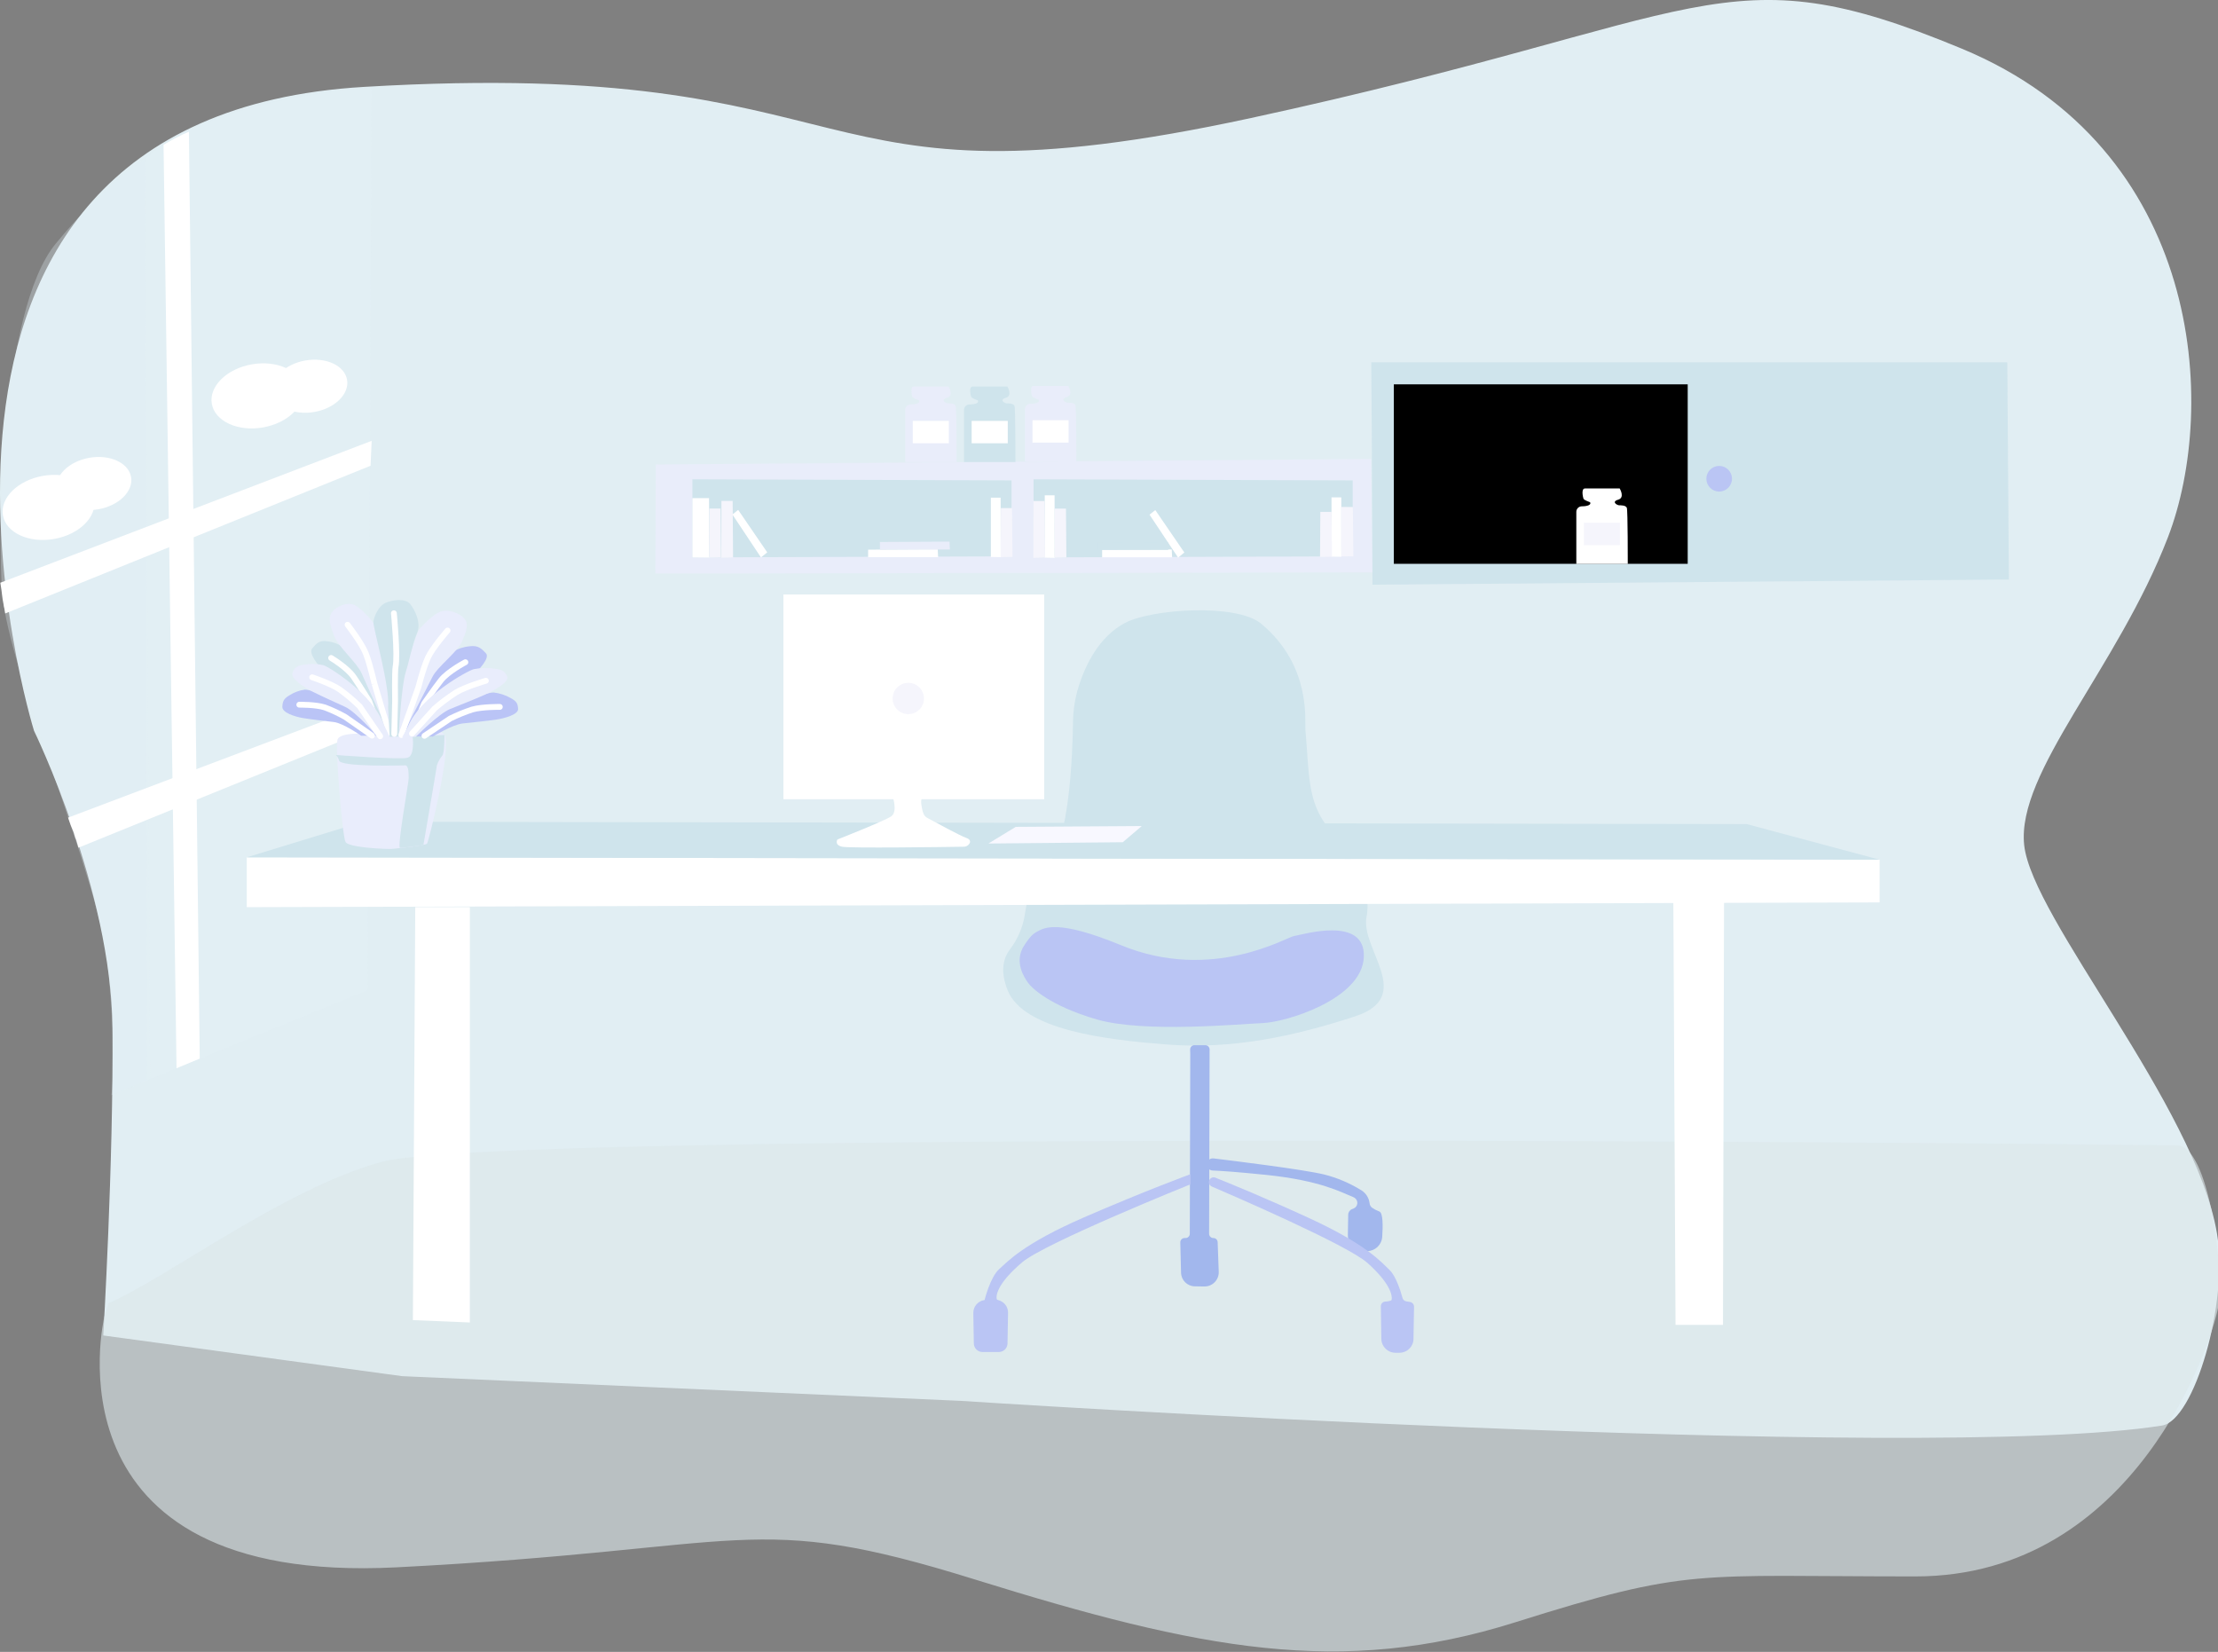 <?xml version="1.0"?>
<svg width="286" height="213" xmlns="http://www.w3.org/2000/svg" xmlns:svg="http://www.w3.org/2000/svg">
 <rect width="100%" height="100%" fill="#808080" stroke="none"/>
 <g class="layer">
  <title>Layer 1</title>
  <g id="svg_1" transform="translate(0 -0.002)">
   <path d="m4.388,94.234c0,0 -24.568,-79.059 42.558,-83.029c67.125,-3.969 54.761,16.911 114.374,4.012c59.612,-12.898 60.616,-21.825 91.672,-8.929c31.057,12.895 33.052,46.129 26.552,62.993c-6.5,16.865 -19.537,30.256 -18.537,39.681c1.001,9.425 22.066,33.662 24.85,50.028c1.531,8.935 -2.916,24.175 -7.072,24.824c-30.888,4.933 -154.93,-3.183 -154.93,-3.183l-72.001,-3.182l-38.539,-5.249c0,0 1.32,-22.103 1.191,-39.58c-0.132,-17.908 -10.118,-38.386 -10.118,-38.386z" fill="#E1EEF3" id="svg_2"/>
   <path d="m13.456,169.764c0,0 -8.397,34.693 37.679,32.334c46.077,-2.359 45.529,-7.476 74.602,1.573c29.073,9.049 47.175,12.593 69.666,5.508c22.49,-7.084 23.038,-5.909 51.557,-5.909c28.52,0 38.285,-30.427 39.029,-34.58c0.878,-4.896 -1.175,-20.956 -5.252,-21.005c-30.144,-0.367 -216.859,-1.931 -231.579,2.143c-12.648,3.494 -27.849,15.104 -35.16,18.198" fill="rgba(220, 230, 234, 0.62)" id="svg_3"/>
  </g>
  <g id="svg_4" transform="translate(0.043 11.286)">
   <path d="m18.922,128.025l28.461,-11.629l0.49,-116.396c0,0 -20.994,1.334 -29.257,9.291l0.306,118.734z" fill="rgba(225, 238, 243, 0.16)" id="svg_5"/>
   <path d="m18.616,9.291l0.695,118.581l-4.979,2.065c0,0 0.71,-5.395 -0.515,-17.109c-1.126,-10.919 -12.694,-37.413 -13.563,-47.536c-0.612,-7.177 -0.272,-36.465 6.886,-45.159c6.607,-8.024 11.476,-10.842 11.476,-10.842z" fill="rgba(225, 238, 243, 0.3)" id="svg_6"/>
   <path d="m27.27,40.785c-0.392,-2.248 1.923,-4.529 5.17,-5.094c3.247,-0.566 6.197,0.798 6.588,3.046c0.392,2.248 -1.923,4.528 -5.17,5.094c-3.247,0.565 -6.197,-0.799 -6.588,-3.046z" fill="rgb(255,255,255)" id="svg_7"/>
   <path d="m35.117,39.35c-0.32,-1.834 1.569,-3.694 4.218,-4.155c2.65,-0.462 5.056,0.651 5.375,2.484c0.32,1.833 -1.569,3.693 -4.218,4.154c-2.65,0.462 -5.056,-0.65 -5.375,-2.483z" fill="rgb(255,255,255)" id="svg_8"/>
   <path d="m0.336,55.165c-0.392,-2.248 1.923,-4.528 5.17,-5.094c3.247,-0.565 6.196,0.798 6.588,3.046c0.392,2.248 -1.923,4.529 -5.17,5.094c-3.247,0.566 -6.197,-0.798 -6.588,-3.046z" fill="rgb(255,255,255)" id="svg_9"/>
   <path d="m7.266,51.895c-0.319,-1.833 1.569,-3.693 4.219,-4.155c2.649,-0.461 5.055,0.651 5.375,2.484c0.319,1.833 -1.57,3.693 -4.219,4.155c-2.649,0.461 -5.056,-0.651 -5.375,-2.484z" fill="rgb(255,255,255)" id="svg_10"/>
   <path d="m21.046,7.372l1.444,-0.805l0.068,-0.034l0.9,-0.449l0.859,-0.389l1.396,119.517l-2.993,1.243l-1.674,-119.083z" fill="rgb(255,255,255)" id="svg_11"/>
   <path d="m10.075,98.014l-0.334,-1.126c-0.052,0.039 -0.26,-0.817 -0.278,-0.833l-0.383,-0.918l-0.346,-0.997l38.827,-14.668l0.128,3.262l-37.614,15.28z" fill="rgb(255,255,255)" id="svg_12"/>
   <path d="m0.63,67.816l-0.11,-0.658c-0.073,-0.193 -0.156,-0.951 -0.22,-1.132l-0.159,-1.255l-0.141,-0.918l47.882,-18.299l-0.144,3.213l-47.108,19.049z" fill="rgb(255,255,255)" id="svg_13"/>
  </g>
  <g id="svg_14" transform="translate(125.504 78.69)">
   <path d="m4.698,43.759c1.031,-1.339 1.705,-2.919 1.955,-4.59c0.282,-2.035 1.02,-4.63 2.886,-6.408c2.837,-2.709 3.257,-14.077 3.315,-18.294c0.015,-1.593 0.266,-3.175 0.743,-4.694c0.848,-2.666 2.583,-6.356 5.95,-8.137c3.43,-1.815 14.383,-2.559 17.578,0.101c6.504,5.425 5.595,12.546 5.696,13.676c0.492,5.33 0.189,9.22 2.901,12.565c2.711,3.344 5.778,7.436 4.979,11.579c-0.799,4.144 6.335,10.255 -1.472,12.804c-7.807,2.549 -15.785,4.312 -24.483,3.617c-7.706,-0.612 -18.242,-1.864 -20.314,-6.962c-1.029,-2.549 -0.511,-4.223 0.266,-5.257z" fill="#CFE4EC" id="svg_15"/>
   <path d="m6.641,43.095c0.361,-0.52 0.83,-1.298 1.662,-1.705c0.832,-0.407 2.5,-1.6 10.727,1.79c11.748,4.845 21.422,-1.064 22.34,-1.181c0.918,-0.116 9.215,-2.717 8.985,2.718c-0.229,5.435 -10.022,8.391 -13.015,8.51c-2.993,0.119 -15.321,1.301 -21.423,-0.471c-6.102,-1.772 -8.425,-4.11 -8.838,-4.692c-0.453,-0.636 -1.962,-2.778 -0.438,-4.969z" fill="rgb(186,197,244)" id="svg_16"/>
   <path d="m50.811,82.635l-0.419,0c-0.559,0.011 -1.098,-0.206 -1.493,-0.601c-0.396,-0.395 -0.614,-0.933 -0.603,-1.492l0.045,-2.61c0.006,-0.315 0.199,-0.596 0.49,-0.713l0.193,-0.077c0.264,-0.104 0.451,-0.344 0.488,-0.626c0.036,-0.282 -0.084,-0.562 -0.314,-0.73c-0.126,-0.085 -0.263,-0.155 -0.407,-0.208c-1.276,-0.483 -3.978,-2.053 -11.069,-2.778c-3.868,-0.395 -5.857,-0.524 -6.867,-0.56c-0.24,-0.009 -0.463,-0.128 -0.604,-0.322c-0.142,-0.194 -0.186,-0.442 -0.122,-0.673c0.105,-0.372 0.465,-0.612 0.848,-0.566c2.5,0.306 11.351,1.386 14.234,2.066c1.711,0.43 3.346,1.124 4.844,2.056c0.582,0.37 0.966,0.983 1.044,1.668c0.02,0.233 0.143,0.446 0.336,0.578c0.285,0.198 0.593,0.358 0.919,0.478c0.483,0.162 0.468,1.879 0.373,3.268c-0.066,1.017 -0.897,1.816 -1.916,1.842z" fill="rgb(162,183,237)" id="svg_17"/>
   <path d="m27.975,57.227l-0.061,23.168c0,0.304 -0.247,0.551 -0.551,0.551l-0.123,0c-0.148,0 -0.291,0.06 -0.395,0.167c-0.103,0.106 -0.16,0.25 -0.155,0.399l0.097,3.911c0.025,0.962 0.804,1.734 1.766,1.75l1.224,0.019c0.506,0.009 0.994,-0.19 1.348,-0.552c0.354,-0.361 0.543,-0.852 0.522,-1.358l-0.14,-3.804c-0.01,-0.297 -0.254,-0.532 -0.551,-0.532c-0.147,0 -0.288,-0.059 -0.391,-0.163c-0.103,-0.103 -0.161,-0.244 -0.16,-0.391l0.064,-23.759c0.001,-0.148 -0.058,-0.29 -0.162,-0.394c-0.105,-0.104 -0.247,-0.162 -0.395,-0.16l-1.405,0c-0.15,0.001 -0.293,0.062 -0.396,0.171c-0.103,0.109 -0.158,0.255 -0.151,0.404l0.015,0.573z" fill="rgb(162,183,237)" id="svg_18"/>
   <path d="m27.993,74.021c0,0 -18.72,7.537 -21.673,10.037c-2.953,2.5 -3.437,4.082 -3.302,4.752c0,0.071 0.113,0.123 0.257,0.157c0.73,0.203 1.226,0.879 1.203,1.637l-0.068,3.941c-0.011,0.608 -0.506,1.094 -1.114,1.096l-2.111,0c-0.61,0 -1.107,-0.489 -1.117,-1.099l-0.068,-3.917c-0.016,-0.835 0.589,-1.553 1.414,-1.68l0.037,0c0,0 0.734,-2.962 1.87,-3.978c1.135,-1.016 3.127,-3.284 10.965,-6.693c7.838,-3.409 13.701,-5.557 13.701,-5.557l0.006,1.304z" fill="rgb(186,197,244)" id="svg_19"/>
   <path d="m30.374,73.73c-0.003,0.25 0.146,0.476 0.377,0.572c2.57,1.102 17.511,7.562 20.063,9.845c2.794,2.5 3.25,4.082 3.125,4.752c-0.028,0.153 -0.441,0.214 -0.811,0.236c-0.335,0.016 -0.594,0.299 -0.582,0.633l0.068,4.18c0.015,0.992 0.823,1.788 1.815,1.788l0.529,0c0.982,0 1.783,-0.787 1.799,-1.769l0.071,-4.165c0.003,-0.306 -0.221,-0.568 -0.524,-0.612l-0.462,-0.077c-0.242,-0.036 -0.439,-0.213 -0.502,-0.449c-0.226,-0.836 -0.835,-2.807 -1.67,-3.602c-1.075,-1.022 -2.96,-3.284 -10.378,-6.693c-5.683,-2.61 -10.243,-4.477 -12.061,-5.202c-0.192,-0.083 -0.413,-0.062 -0.586,0.056c-0.174,0.118 -0.274,0.316 -0.268,0.525l-0.003,-0.018z" fill="rgb(186,197,244)" id="svg_20"/>
  </g>
  <g id="svg_21" transform="translate(31.818 105.955)">
   <path d="m21.422,64.263l0.306,-53.246l7.039,0l0,53.552l-7.345,-0.306zm162.529,-54.195l0.282,54.807l6.12,0l0.135,-54.584l-6.537,-0.223z" fill="rgb(255,255,255)" id="svg_22"/>
   <path d="m0,4.59l0,6.427l210.552,-0.612l0,-5.509l-210.552,-0.306z" fill="rgb(255,255,255)" id="svg_23"/>
   <path d="m0,4.59l14.996,-4.59l178.418,0.306l17.138,4.59l-210.552,-0.306z" fill="#CFE4EC" id="svg_24"/>
   <path d="m95.63,2.812l3.528,-2.148l16.251,-0.107l-2.452,2.087l-17.327,0.168z" fill="rgb(248,248,255)" id="svg_25"/>
  </g>
  <g id="svg_26" transform="translate(36.408 77.371)">
   <path d="m10.124,17.231c0,0 -2.659,-0.122 -3.002,0.734c-0.343,0.857 0.612,12.547 1.028,13.239c0.416,0.691 4.655,0.893 5.855,0.893c0,0 4.44,-0.395 4.657,-0.697c0.218,-0.303 3.229,-12.391 2.244,-14.007c-0.986,-1.616 -10.629,-0.122 -10.629,-0.122" fill="rgb(233,237,252)" id="svg_27"/>
   <path d="m6.905,19.979c0,0 8.263,0.633 9.239,0.355c0.976,-0.278 0.655,-2.754 0.655,-2.754l4.107,-0.184c0,0 0,2.381 -0.279,2.663c-0.31,0.372 -0.548,0.8 -0.701,1.26c0,0.141 -1.735,10.267 -1.735,10.267c0,0 -2.659,0.41 -3.011,0.367c-0.416,-0.052 1.108,-8.375 1.108,-8.954c0,-0.578 0,-1.68 -0.42,-1.68c-0.419,0 -8.52,0.245 -8.569,-0.661c-0.07,-0.255 -0.206,-0.487 -0.394,-0.673" fill="#CFE4EC" id="svg_28"/>
   <path d="m10.158,17.494c0,0 -2.305,-1.619 -3.529,-1.766c-1.224,-0.146 -2.65,-0.302 -3.874,-0.495c-1.224,-0.193 -2.785,-0.738 -2.755,-1.454c0.031,-0.716 0.178,-1.059 0.897,-1.484c0.607,-0.395 1.294,-0.649 2.011,-0.744c0.538,-0.049 6.065,1.387 8.37,4.817l0.918,1.126l-2.038,0z" fill="rgb(186,196,246)" id="svg_29"/>
   <path d="m2.186,13.495c0,0 2.117,-0.028 3.277,0.348c0.908,0.339 1.788,0.748 2.632,1.224l3.467,2.415" fill="rgb(186,196,246)" id="svg_30"/>
   <path d="m2.186,13.495c0,0 2.117,-0.028 3.277,0.348c0.908,0.339 1.788,0.748 2.632,1.224l3.467,2.415" fill="transparent" id="svg_31" stroke="rgb(255,255,255)" stroke-linecap="round" stroke-miterlimit="10" stroke-width="0.75"/>
   <path d="m12.591,17.402c0,0 -2.681,-3.641 -3.725,-4.666c-1.043,-1.026 -2.264,-2.198 -3.271,-3.269c-1.007,-1.071 -2.277,-2.607 -1.742,-3.237c0.536,-0.631 0.919,-1.059 1.895,-0.918c0.763,0.081 1.494,0.352 2.127,0.786c0.541,0.349 5.407,4.991 6.12,10.325l0.701,1.08l-2.105,-0.101z" fill="#CFE4EC" id="svg_32"/>
   <path d="m6.289,7.469c0,0 2.088,1.249 2.908,2.448c0.774,1.12 2.001,3.125 2.001,3.125l1.393,3.822" fill="transparent" id="svg_33" stroke="rgb(255,255,255)" stroke-linecap="round" stroke-miterlimit="10" stroke-width="0.75"/>
   <path d="m13.925,17.568c0,0 -3.131,-6.797 -3.715,-8.14c-0.585,-1.344 -2.975,-3.367 -3.504,-4.738c-0.53,-1.37 -0.866,-2.368 -0.306,-3.121c0.56,-0.753 2.001,-1.377 2.916,-0.918c0.866,0.422 1.992,1.708 2.476,2.359c0.382,0.515 2.947,9.747 2.736,11.877l0.49,2.727l-1.093,-0.046z" fill="rgb(233,237,252)" id="svg_34"/>
   <path d="m8.41,3.185c0,0 1.797,2.313 2.341,3.672c0.612,1.53 1.225,4.446 1.145,3.978l1.876,6.295" fill="transparent" id="svg_35" stroke="rgb(255,255,255)" stroke-linecap="round" stroke-miterlimit="10" stroke-width="0.75"/>
   <path d="m12.208,17.531c0,0 -2.754,-3.143 -4.098,-3.752c-1.343,-0.609 -2.87,-1.297 -4.183,-1.952c-1.313,-0.655 -2.889,-1.766 -2.623,-2.433c0.266,-0.667 0.542,-0.936 1.487,-1.062c0.829,-0.14 1.678,-0.117 2.498,0.067c0.612,0.16 6.365,3.636 7.843,7.764l0.683,1.423l-1.607,-0.055z" fill="rgb(233,237,252)" id="svg_36"/>
   <path d="m3.844,9.96c0,0 2.384,0.783 3.566,1.585c0.901,0.66 1.756,1.382 2.558,2.161l2.647,3.862" fill="transparent" id="svg_37" stroke="rgb(255,255,255)" stroke-linecap="round" stroke-miterlimit="10" stroke-width="0.75"/>
   <path d="m19.412,17.601c0,0 2.494,-1.53 3.82,-1.686c1.325,-0.156 2.861,-0.288 4.186,-0.474c1.325,-0.187 3.014,-0.704 2.981,-1.389c-0.034,-0.686 -0.19,-1.01 -0.97,-1.42c-0.67,-0.382 -1.41,-0.623 -2.176,-0.71c-0.585,-0.046 -6.565,1.322 -9.059,4.59l-1.007,1.077l2.225,0.012z" fill="rgb(186,196,246)" id="svg_38"/>
   <path d="m28.042,13.779c0,0 -2.289,-0.027 -3.547,0.334c-0.975,0.319 -1.926,0.707 -2.846,1.163l-3.326,2.233" fill="rgb(186,196,246)" id="svg_39"/>
   <path d="m28.042,13.779c0,0 -2.289,-0.027 -3.547,0.334c-0.975,0.319 -1.926,0.707 -2.846,1.163l-3.326,2.233" fill="transparent" id="svg_40" stroke="rgb(255,255,255)" stroke-linecap="round" stroke-miterlimit="10" stroke-width="0.75"/>
   <path d="m16.783,17.513c0,0 2.899,-3.477 4.028,-4.456c1.129,-0.979 2.448,-2.099 3.541,-3.121c1.092,-1.022 2.463,-2.488 1.882,-3.094c-0.582,-0.606 -0.992,-1.013 -2.051,-0.885c-0.813,0.074 -1.6,0.33 -2.301,0.75c-0.585,0.331 -5.851,4.768 -6.623,9.86l-0.756,1.031l2.28,-0.085z" fill="rgb(186,196,246)" id="svg_41"/>
   <path d="m23.602,8.017c0,0 -2.259,1.19 -3.146,2.326c-0.839,1.071 -2.164,2.983 -2.164,2.983l-1.509,3.648" fill="transparent" id="svg_42" stroke="rgb(255,255,255)" stroke-linecap="round" stroke-miterlimit="10" stroke-width="0.75"/>
   <path d="m15.336,17.684c0,0 3.388,-6.491 4.018,-7.776c0.63,-1.285 3.22,-3.207 3.792,-4.523c0.572,-1.316 0.936,-2.264 0.336,-2.98c-0.599,-0.717 -2.163,-1.316 -3.155,-0.888c-0.936,0.404 -2.142,1.631 -2.681,2.252c-0.416,0.493 -3.188,9.306 -2.962,11.344l-0.529,2.605l1.181,-0.034z" fill="rgb(233,237,252)" id="svg_43"/>
   <path d="m15.014,17.601c0,0 0.273,-6.331 0.919,-8.391c0.437,-1.364 0.866,-3.672 1.438,-4.972c0.572,-1.301 -0.306,-3.012 -0.894,-3.731c-0.587,-0.719 -2.142,-0.581 -3.146,-0.156c-0.936,0.404 -1.475,1.711 -1.594,2.409c-0.107,0.636 2.142,8.277 1.903,11.074l0.193,3.807l1.181,-0.04z" fill="#CFE4EC" id="svg_44"/>
   <path d="m21.303,3.932c0,0 -1.943,2.209 -2.533,3.503c-0.668,1.466 -1.332,4.248 -1.225,3.789l-2.2,6.181" fill="transparent" id="svg_45" stroke="rgb(255,255,255)" stroke-linecap="round" stroke-miterlimit="10" stroke-width="0.75"/>
   <path d="m17.197,17.635c0,0 2.996,-3.002 4.431,-3.583c1.435,-0.582 3.106,-1.225 4.526,-1.864c1.42,-0.64 3.125,-1.686 2.837,-2.323c-0.288,-0.636 -0.584,-0.893 -1.61,-1.016c-0.897,-0.134 -1.812,-0.112 -2.702,0.065c-0.673,0.153 -6.886,3.47 -8.486,7.414l-0.738,1.359l1.742,-0.052z" fill="rgb(233,237,252)" id="svg_46"/>
   <path d="m26.246,10.407c0,0 -2.583,0.75 -3.859,1.512c-0.964,0.624 -1.884,1.313 -2.754,2.062l-2.92,3.238" fill="transparent" id="svg_47" stroke="rgb(255,255,255)" stroke-linecap="round" stroke-miterlimit="10" stroke-width="0.75"/>
   <path d="m14.384,1.704c0,0 0.517,5.425 0.217,6.885c-0.125,0.612 -0.064,4.428 -0.064,4.428l-0.107,4.245" fill="transparent" id="svg_48" stroke="rgb(255,255,255)" stroke-linecap="round" stroke-miterlimit="10" stroke-width="0.75"/>
  </g>
  <g id="svg_49" transform="translate(101.019 76.657)">
   <path d="m0,0l33.627,0l0,26.397l-33.627,0l0,-26.397z" fill="rgb(255,255,255)" id="svg_50"/>
   <path d="m14.081,13.407c0,-1.116 0.904,-2.02 2.019,-2.02c1.116,0 2.02,0.904 2.02,2.02c0,1.115 -0.904,2.019 -2.02,2.019c-1.115,0 -2.019,-0.904 -2.019,-2.019z" fill="rgb(245,245,252)" id="svg_51"/>
   <path d="m13.998,25.77c0,0 0.845,2.224 -0.119,2.849c-0.964,0.624 -6.917,2.971 -6.917,2.971c0,0 -0.44,0.707 0.612,0.933c0.94,0.205 13.01,0.043 15.608,0c0.371,0.026 0.718,-0.185 0.866,-0.526c0.061,-0.217 -0.015,-0.456 -0.477,-0.612c-0.799,-0.288 -3.737,-1.888 -5.022,-2.58c-0.453,-0.245 -0.576,-0.716 -0.664,-1.147c-0.147,-0.695 -0.257,-1.463 0.232,-1.61c0.765,-0.229 -4.073,0.07 -4.073,0.07" fill="rgb(255,255,255)" id="svg_52"/>
  </g>
  <g id="svg_53" transform="translate(84.505 46.71)">
   <path d="m5.013,27.238l87.471,-0.14l-0.178,-14.631l-92.251,0.713l-0.055,14.058l5.013,0z" fill="rgb(233,237,250)" id="svg_54"/>
   <path d="m48.767,15.093l0,10.074l41.155,-0.141l0,-9.793l-41.155,-0.14zm-43.993,0l0,10.074l41.156,-0.141l0,-9.793l-41.156,-0.14z" fill="#CFE4EC" id="svg_55"/>
   <path d="m4.777,17.519l2.145,0l0.022,7.672l-2.17,-0.024l0.003,-7.648z" fill="rgb(255,255,255)" id="svg_56"/>
   <path d="m6.962,18.863l1.445,0l0.052,6.295l-1.515,0.033l0.018,-6.328z" fill="rgb(245,245,252)" id="svg_57"/>
   <path d="m43.261,17.461l1.261,0l0.012,7.669l-1.273,-0.021l0,-7.648z" fill="rgb(255,255,255)" id="svg_58"/>
   <path d="m44.552,18.805l1.445,0l0.052,6.294l-1.515,0.031l0.018,-6.325zm-36.029,-0.928l1.445,0l0.052,7.299l-1.515,0.037l0.018,-7.336z" fill="rgb(245,245,252)" id="svg_59"/>
   <path d="m9.937,19.631l0.741,-0.594l3.748,5.475l-0.807,0.655l-3.682,-5.536zm17.499,5.499l9.022,0l-0.046,-1.013l-8.976,0.049l0,0.964z" fill="rgb(255,255,255)" id="svg_60"/>
   <path d="m28.954,24.139l9.025,0l-0.049,-1.013l-8.976,0.049l0,0.964z" fill="rgb(233,237,250)" id="svg_61"/>
   <path d="m50.211,17.152l1.267,0l0.012,8.073l-1.282,-0.025l0.003,-8.048z" fill="rgb(255,255,255)" id="svg_62"/>
   <path d="m51.506,18.872l1.441,0l0.052,6.292l-1.515,0.033l0.022,-6.325z" fill="rgb(245,245,252)" id="svg_63"/>
   <path d="m87.186,17.421l1.261,0l0.012,7.669l-1.273,-0.021l0,-7.648z" fill="rgb(255,255,255)" id="svg_64"/>
   <path d="m88.441,18.655l1.502,0.015l0.059,6.359l-1.537,0.021l-0.024,-6.395zm-2.696,0.639l1.444,0l0.058,5.793l-1.539,0.019l0.037,-5.812zm-36.991,-1.398l1.445,0l0.052,7.298l-1.515,0.037l0.018,-7.335z" fill="rgb(245,245,252)" id="svg_65"/>
   <path d="m63.722,19.652l0.741,-0.593l3.749,5.474l-0.808,0.655l-3.682,-5.536zm-6.114,5.499l9.025,0l-0.049,-1.012l-8.976,0.048l0,0.964z" fill="rgb(255,255,255)" id="svg_66"/>
   <path d="m57.112,24.197l9.022,0l-0.049,-1.013l-8.973,0.049l0,0.964zm35.289,-12.474l-0.089,-11.723l82.014,0l0.202,28.013l-82.057,0.67l-0.07,-15.916" fill="rgba(207, 228, 236, 0.99)" id="svg_67"/>
   <path d="m33.988,4.908c0,0 -0.789,-0.263 -0.854,-0.459c-0.064,-0.195 -0.327,-1.315 0.196,-1.315l4.474,0c0,0 0.723,1.184 -0.195,1.447c-0.919,0.263 -0.132,0.722 0.131,0.722c0.263,0 0.854,0 0.986,0.328c0.131,0.327 0.122,7.228 0.122,7.228l-6.635,0l0,-6.699c-0.003,-0.192 0.072,-0.378 0.208,-0.514c0.136,-0.136 0.322,-0.211 0.514,-0.208c0.726,-0.003 1.252,-0.199 1.053,-0.53z" fill="rgb(233,237,250)" id="svg_68"/>
   <path d="m33.192,7.562l4.655,0l0,2.885l-4.655,0l0,-2.885z" fill="rgb(255,255,255)" id="svg_69"/>
   <path d="m41.572,4.908c0,0 -0.79,-0.263 -0.854,-0.459c-0.064,-0.195 -0.328,-1.315 0.196,-1.315l4.474,0c0,0 0.722,1.184 -0.196,1.447c-0.918,0.263 -0.132,0.722 0.132,0.722c0.263,0 0.854,0 0.985,0.328c0.132,0.327 0.123,7.228 0.123,7.228l-6.635,0l0,-6.699c-0.004,-0.192 0.071,-0.378 0.208,-0.514c0.136,-0.136 0.321,-0.211 0.514,-0.208c0.747,-0.003 1.261,-0.199 1.053,-0.53z" fill="#CFE4EC" id="svg_70"/>
   <path d="m40.785,7.562l4.655,0l0,2.885l-4.655,0l0,-2.885z" fill="rgb(255,255,255)" id="svg_71"/>
   <path d="m49.425,4.826c0,0 -0.79,-0.263 -0.854,-0.459c-0.065,-0.196 -0.328,-1.316 0.196,-1.316l4.474,0c0,0 0.722,1.184 -0.196,1.447c-0.918,0.264 -0.132,0.723 0.132,0.723c0.263,0 0.853,0 0.985,0.327c0.132,0.328 0.122,7.228 0.122,7.228l-6.634,0l0,-6.699c-0.004,-0.192 0.071,-0.378 0.207,-0.514c0.137,-0.136 0.322,-0.211 0.515,-0.208c0.722,-0.003 1.248,-0.199 1.053,-0.529z" fill="rgb(233,237,250)" id="svg_72"/>
   <path d="m48.629,7.476l4.655,0l0,2.886l-4.655,0l0,-2.886z" fill="rgb(255,255,255)" id="svg_73"/>
   <path d="m95.223,2.849l37.893,0l0,23.141l-37.893,0l0,-23.141z" fill="hsl(197, 44%, 87%)" id="svg_74"/>
   <path d="m135.521,15.019c0,-0.912 0.74,-1.652 1.653,-1.652c0.912,0 1.652,0.74 1.652,1.652c0,0.913 -0.74,1.653 -1.652,1.653c-0.913,0 -1.653,-0.74 -1.653,-1.653z" fill="rgb(186,197,244)" id="svg_75"/>
   <path d="m120.529,18.049c0,0 -0.79,-0.263 -0.854,-0.459c-0.065,-0.196 -0.328,-1.316 0.196,-1.316l4.474,0c0,0 0.722,1.184 -0.196,1.447c-0.918,0.264 -0.132,0.723 0.132,0.723c0.263,0 0.853,0 0.985,0.327c0.132,0.327 0.122,7.228 0.122,7.228l-6.634,0l0,-6.702c-0.004,-0.192 0.071,-0.378 0.207,-0.514c0.137,-0.136 0.322,-0.211 0.515,-0.208c0.716,0 1.242,-0.199 1.053,-0.526z" fill="rgb(255,255,255)" id="svg_76"/>
   <path d="m119.724,20.699l4.654,0l0,2.886l-4.654,0l0,-2.886z" fill="rgb(245,245,252)" id="svg_77"/>
  </g>
 </g>
</svg>